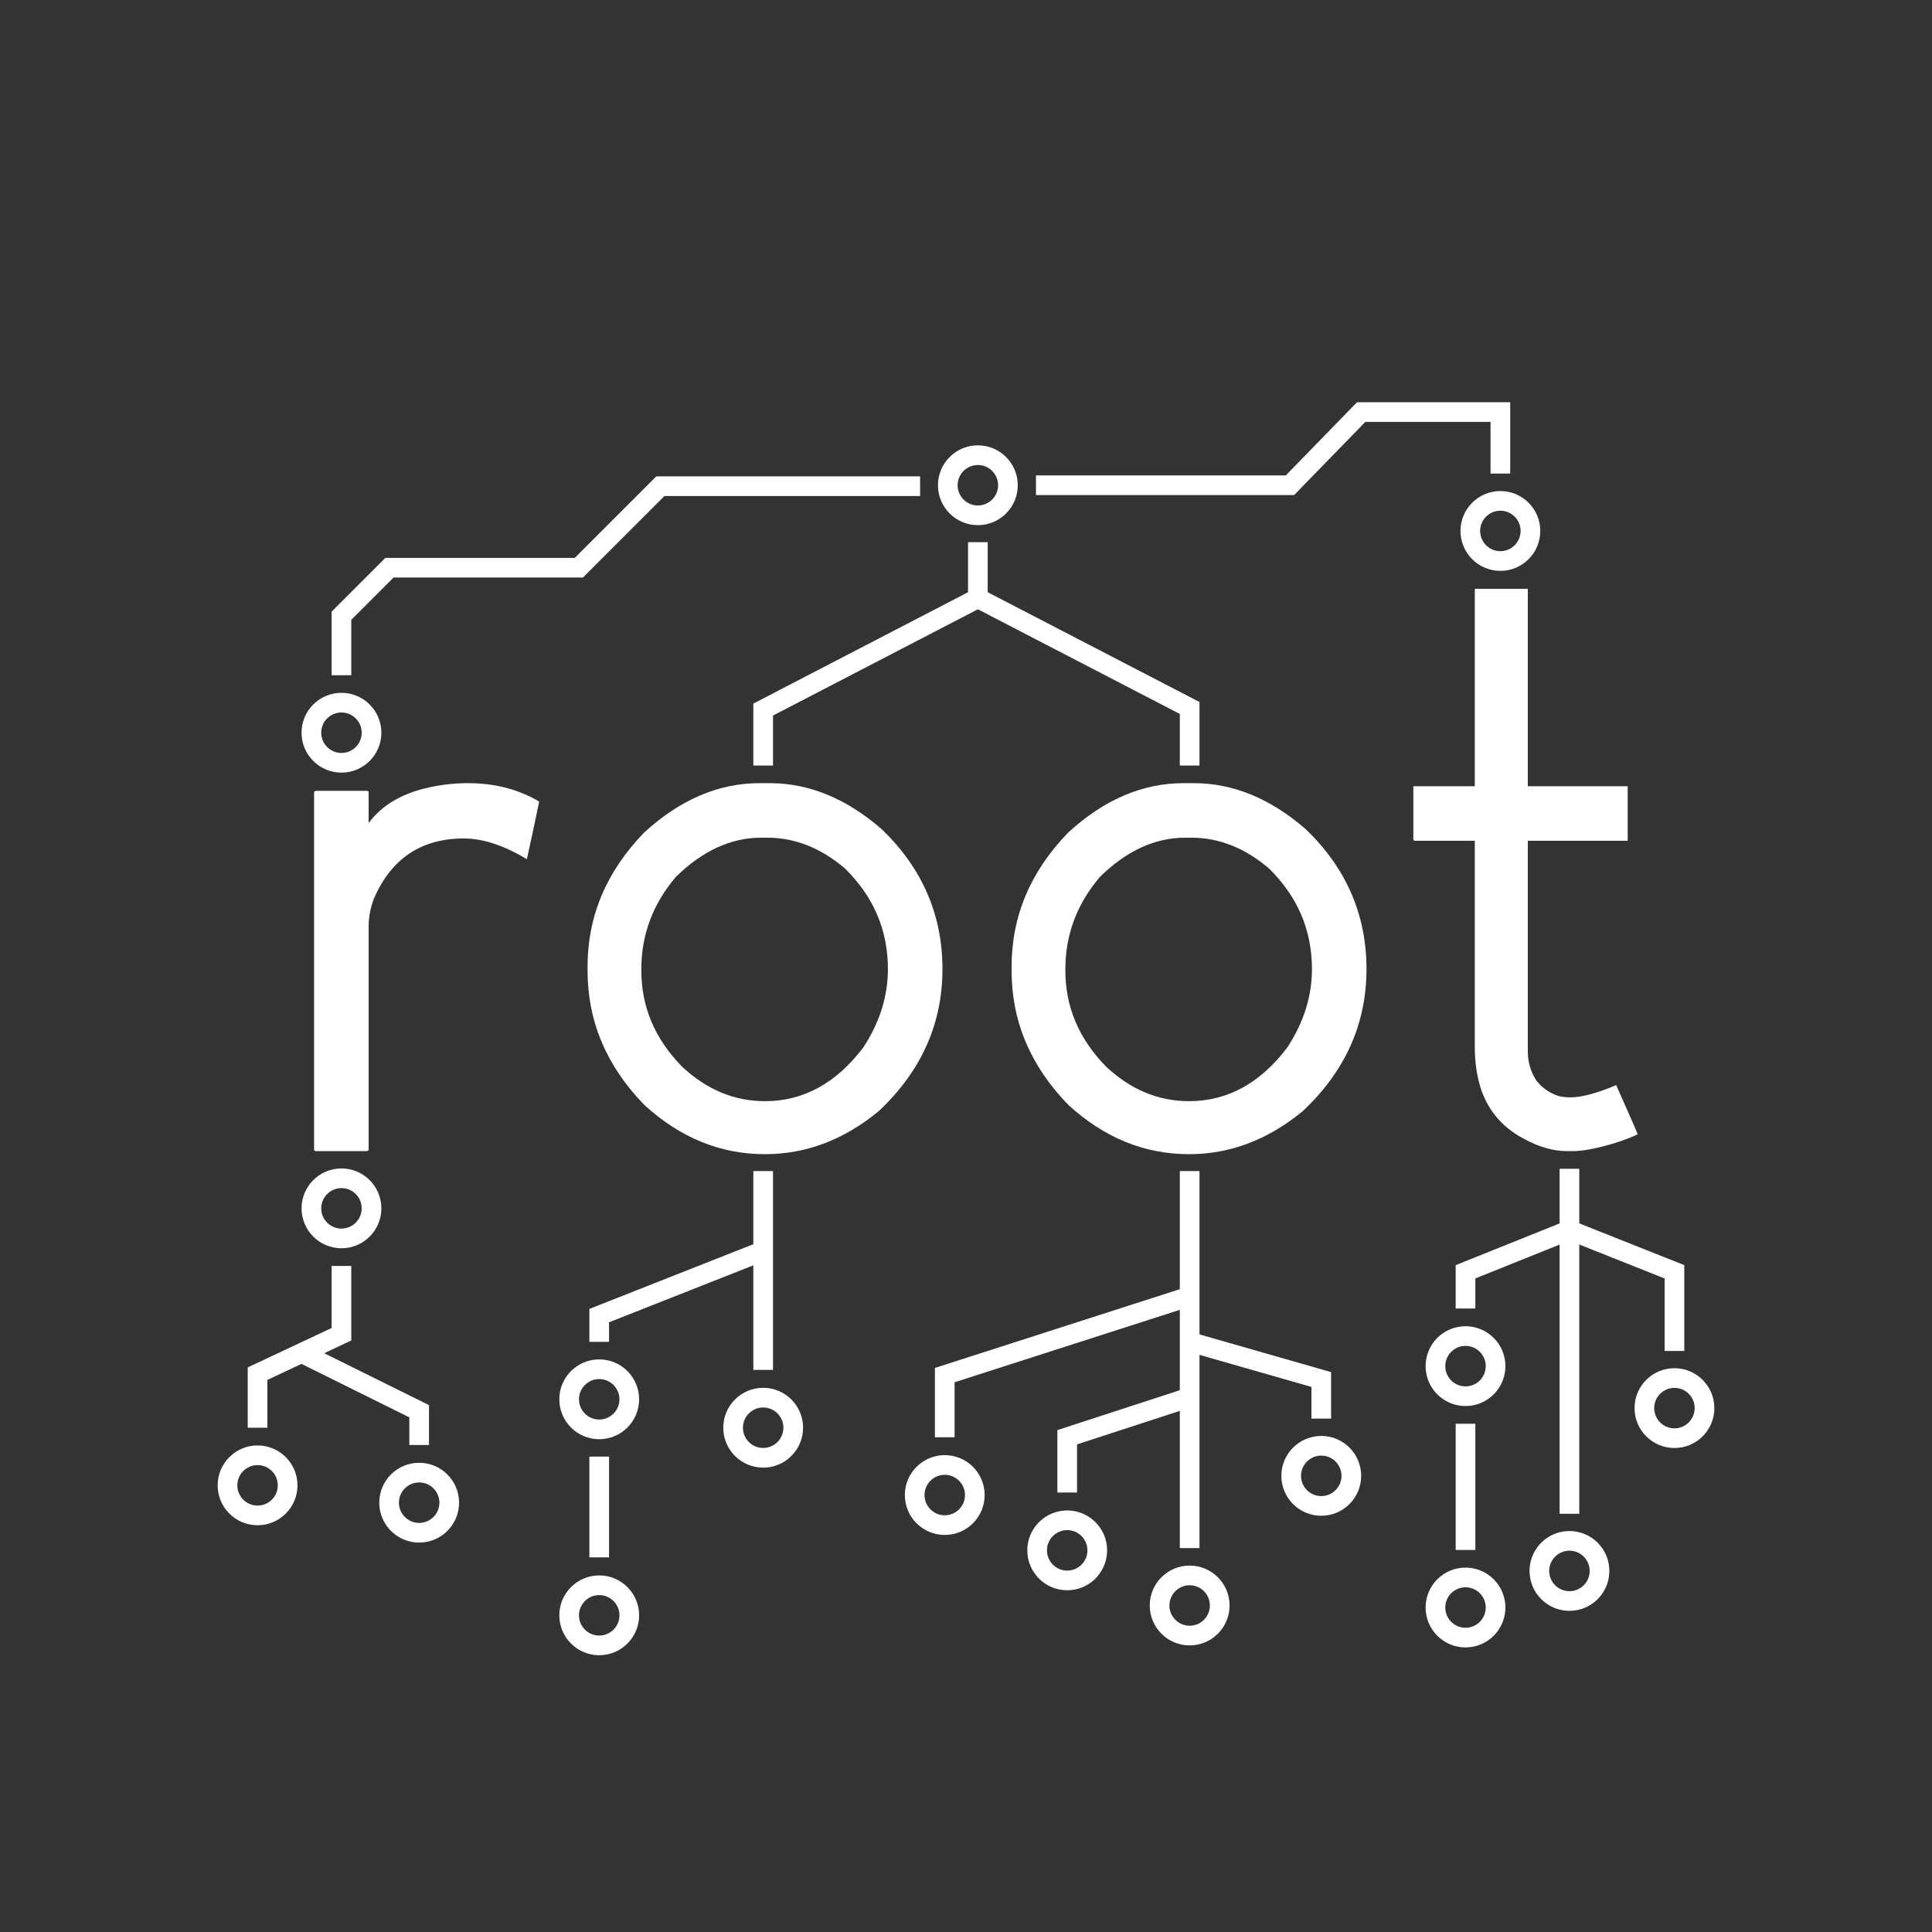 <?xml version="1.0" encoding="UTF-8"?>
<svg id="Tree_Node_Version" data-name="Tree Node Version" xmlns="http://www.w3.org/2000/svg" viewBox="0 0 5005.252 5005.252"><rect x="0" y="0" width="5005.252" height="5005.252" fill="#333333" stroke="none"/>
  <defs>
    <style>
      .cls-1 {
        fill: #fff;
        stroke-width: 0px;
      }
    </style>
  </defs>
  <g id="vectorized">
    <g>
      <g>
        <path class="cls-1" d="M1211.735,2028.918c70.318,0,132.012,15.921,185.082,47.763-6.634,33.169-17.248,82.922-31.842,149.259-59.704-35.822-114.1-53.733-163.19-53.733-110.12,0-187.736,51.743-232.845,155.23-9.287,23.881-13.931,48.426-13.931,73.635v579.126c-1.327,0-2.654.663-3.98,1.99h-133.338l-3.98-1.99v-929.388c1.327,0,2.654-.663,3.98-1.99h133.338l3.98,1.99v81.595c29.189-39.803,72.308-68.328,129.359-85.575,42.456-11.941,84.912-17.911,127.368-17.911Z"/>
        <path class="cls-1" d="M1967.982,2028.918h25.872c102.16,0,199.012,39.803,290.558,119.407,104.813,100.833,157.22,221.567,157.22,362.203,0,141.962-55.06,264.687-165.18,368.173-90.219,74.298-188.399,111.447-294.538,111.447-115.427,0-219.577-42.456-312.45-127.368-98.18-100.833-147.269-216.924-147.269-348.272v-9.951c0-131.348,49.09-247.439,147.269-348.272,92.873-84.912,192.379-127.368,298.519-127.368ZM1661.503,2510.528v3.98c0,94.199,35.159,177.121,105.477,248.766,63.684,59.704,135.328,89.556,214.933,89.556,99.506,0,184.418-46.436,254.736-139.309,42.456-65.011,63.684-132.675,63.684-202.993,0-100.833-37.149-187.735-111.447-260.706-62.357-53.07-129.358-79.605-201.003-79.605h-15.921c-78.278,0-151.913,33.832-220.904,101.496-59.704,70.318-89.556,149.923-89.556,238.815Z"/>
        <path class="cls-1" d="M3066.532,2028.918h25.872c102.16,0,199.012,39.803,290.558,119.407,104.813,100.833,157.22,221.567,157.22,362.203,0,141.962-55.06,264.687-165.18,368.173-90.219,74.298-188.399,111.447-294.538,111.447-115.427,0-219.577-42.456-312.45-127.368-98.18-100.833-147.269-216.924-147.269-348.272v-9.951c0-131.348,49.09-247.439,147.269-348.272,92.873-84.912,192.379-127.368,298.519-127.368ZM2760.053,2510.528v3.98c0,94.199,35.159,177.121,105.477,248.766,63.684,59.704,135.328,89.556,214.933,89.556,99.506,0,184.418-46.436,254.736-139.309,42.456-65.011,63.684-132.675,63.684-202.993,0-100.833-37.149-187.735-111.447-260.706-62.357-53.07-129.358-79.605-201.003-79.605h-15.921c-78.278,0-151.913,33.832-220.904,101.496-59.704,70.318-89.556,149.923-89.556,238.815Z"/>
        <path class="cls-1" d="M3820.789,1525.417h137.319v511.462h258.716v141.299h-258.716v545.294c0,27.862,7.297,53.07,21.891,75.625,14.594,18.575,33.169,31.842,55.724,39.803,10.614,2.654,20.565,3.98,29.852,3.98h3.98c25.208,0,59.704-8.624,103.487-25.872,2.654-1.327,7.297-3.317,13.931-5.97,33.169,74.298,51.743,116.754,55.724,127.368-9.287,5.307-27.862,12.604-55.724,21.891-47.763,14.594-84.912,21.891-111.447,21.891h-15.921c-35.822,0-72.971-10.614-111.447-31.842-53.07-27.862-89.556-68.991-109.457-123.388-11.941-34.495-17.911-72.308-17.911-113.437v-535.343h-157.22c0-1.327-.663-1.99-1.99-1.99v-139.309h159.21v-511.462Z"/>
      </g>
      <path class="cls-1" d="M884.62,3078.053c28.912,0,52.433,23.522,52.433,52.434s-23.521,52.433-52.433,52.433-52.433-23.521-52.433-52.433,23.522-52.434,52.433-52.434M884.62,3027.106c-57.095,0-103.38,46.285-103.38,103.381s46.285,103.38,103.38,103.38,103.38-46.285,103.38-103.38-46.285-103.381-103.38-103.381h0Z"/>
      <path class="cls-1" d="M667.253,3795.663c28.912,0,52.433,23.521,52.433,52.433s-23.522,52.434-52.433,52.434-52.433-23.522-52.433-52.434,23.521-52.433,52.433-52.433M667.253,3744.716c-57.095,0-103.38,46.285-103.38,103.38s46.285,103.381,103.38,103.381,103.38-46.285,103.38-103.381-46.285-103.38-103.38-103.38h0Z"/>
      <path class="cls-1" d="M1085.93,3840.578c28.912,0,52.433,23.522,52.433,52.434s-23.522,52.433-52.433,52.433-52.433-23.521-52.433-52.433,23.521-52.434,52.433-52.434M1085.93,3789.63c-57.095,0-103.38,46.285-103.38,103.381s46.285,103.38,103.38,103.38,103.38-46.285,103.38-103.38-46.285-103.381-103.38-103.381h0Z"/>
      <path class="cls-1" d="M1977.164,3646.381c28.912,0,52.434,23.521,52.434,52.433s-23.522,52.433-52.434,52.433-52.433-23.521-52.433-52.433,23.521-52.433,52.433-52.433M1977.164,3595.434c-57.095,0-103.38,46.285-103.38,103.38s46.285,103.38,103.38,103.38,103.381-46.285,103.381-103.38-46.285-103.38-103.381-103.38h0Z"/>
      <path class="cls-1" d="M2447.572,3820.795c28.912,0,52.434,23.522,52.434,52.434s-23.522,52.433-52.434,52.433-52.433-23.521-52.433-52.433,23.521-52.434,52.433-52.434M2447.572,3769.848c-57.095,0-103.38,46.285-103.38,103.381s46.285,103.38,103.38,103.38,103.381-46.285,103.381-103.38-46.285-103.381-103.381-103.381h0Z"/>
      <path class="cls-1" d="M3082.046,4106.92c28.912,0,52.433,23.522,52.433,52.434s-23.521,52.433-52.433,52.433-52.434-23.521-52.434-52.433,23.522-52.434,52.434-52.434M3082.046,4055.972c-57.095,0-103.381,46.285-103.381,103.381s46.285,103.38,103.381,103.38,103.38-46.285,103.38-103.38-46.285-103.381-103.38-103.381h0Z"/>
      <path class="cls-1" d="M2764.809,3964.089c28.912,0,52.433,23.522,52.433,52.434s-23.521,52.433-52.433,52.433-52.433-23.521-52.433-52.433,23.521-52.434,52.433-52.434M2764.809,3913.142c-57.095,0-103.38,46.285-103.38,103.381s46.285,103.38,103.38,103.38,103.38-46.285,103.38-103.38-46.285-103.381-103.38-103.381h0Z"/>
      <path class="cls-1" d="M3423.011,3771.053c28.912,0,52.433,23.522,52.433,52.434s-23.521,52.433-52.433,52.433-52.433-23.521-52.433-52.433,23.521-52.434,52.433-52.434M3423.011,3720.106c-57.095,0-103.38,46.285-103.38,103.381s46.285,103.38,103.38,103.38,103.38-46.285,103.38-103.38-46.285-103.381-103.38-103.381h0Z"/>
      <path class="cls-1" d="M3796.7,3486.811c28.912,0,52.434,23.521,52.434,52.433s-23.522,52.434-52.434,52.434-52.433-23.522-52.433-52.434,23.521-52.433,52.433-52.433M3796.7,3435.863c-57.095,0-103.38,46.285-103.38,103.38s46.285,103.381,103.38,103.381,103.381-46.285,103.381-103.381-46.285-103.38-103.381-103.38h0Z"/>
      <path class="cls-1" d="M3796.7,4112.174c28.912,0,52.434,23.521,52.434,52.433s-23.522,52.433-52.434,52.433-52.433-23.521-52.433-52.433,23.521-52.433,52.433-52.433M3796.7,4061.226c-57.095,0-103.38,46.285-103.38,103.38s46.285,103.38,103.38,103.38,103.381-46.285,103.381-103.38-46.285-103.38-103.381-103.38h0Z"/>
      <path class="cls-1" d="M4337.999,3595.57c28.912,0,52.433,23.521,52.433,52.433s-23.521,52.433-52.433,52.433-52.434-23.521-52.434-52.433,23.522-52.433,52.434-52.433M4337.999,3544.623c-57.095,0-103.381,46.285-103.381,103.38s46.285,103.38,103.381,103.38,103.38-46.285,103.38-103.38-46.285-103.38-103.38-103.38h0Z"/>
      <path class="cls-1" d="M4065.976,4017.421c28.912,0,52.434,23.521,52.434,52.433s-23.522,52.433-52.434,52.433-52.433-23.521-52.433-52.433,23.521-52.433,52.433-52.433M4065.976,3966.473c-57.095,0-103.38,46.285-103.38,103.38s46.285,103.38,103.38,103.38,103.381-46.285,103.381-103.38-46.285-103.38-103.381-103.38h0Z"/>
      <path class="cls-1" d="M1552.39,3572.75c28.912,0,52.433,23.521,52.433,52.433s-23.522,52.433-52.433,52.433-52.433-23.521-52.433-52.433,23.521-52.433,52.433-52.433M1552.39,3521.803c-57.095,0-103.38,46.285-103.38,103.38s46.285,103.38,103.38,103.38,103.38-46.285,103.38-103.38-46.285-103.38-103.38-103.38h0Z"/>
      <path class="cls-1" d="M1552.39,4132.402c28.912,0,52.433,23.521,52.433,52.433s-23.522,52.433-52.433,52.433-52.433-23.521-52.433-52.433,23.521-52.433,52.433-52.433M1552.39,4081.455c-57.095,0-103.38,46.285-103.38,103.38s46.285,103.38,103.38,103.38,103.38-46.285,103.38-103.38-46.285-103.38-103.38-103.38h0Z"/>
      <polygon class="cls-1" points="692.726 3698.814 641.779 3698.814 641.779 3542.543 859.146 3440.423 859.146 3279.77 910.093 3279.77 910.093 3472.776 692.726 3574.896 692.726 3698.814"/>
      <polygon class="cls-1" points="1111.403 3743.582 1060.456 3743.582 1060.456 3671.909 769.932 3527.995 792.547 3482.341 1111.403 3640.293 1111.403 3743.582"/>
      <rect class="cls-1" x="1951.69" y="3033.9" width="50.947" height="515.115"/>
      <rect class="cls-1" x="3056.573" y="3033.9" width="50.947" height="976.723"/>
      <polygon class="cls-1" points="3822.174 3390.013 3771.227 3390.013 3771.227 3277.634 4040.502 3169.464 4040.502 3027.91 4091.449 3027.91 4091.449 3203.903 3822.174 3312.073 3822.174 3390.013"/>
      <polygon class="cls-1" points="1577.864 3476.262 1526.917 3476.262 1526.917 3391.001 1967.811 3216.967 1986.517 3264.355 1577.864 3425.663 1577.864 3476.262"/>
      <rect class="cls-1" x="1526.917" y="3773.644" width="50.947" height="261.033"/>
      <polygon class="cls-1" points="2473.046 3723.47 2422.099 3723.47 2422.099 3543.903 3074.248 3334.21 3089.844 3382.713 2473.046 3581.038 2473.046 3723.47"/>
      <polygon class="cls-1" points="3448.485 3675.126 3397.537 3675.126 3397.537 3593.152 3075.03 3500.75 3089.063 3451.773 3448.485 3554.752 3448.485 3675.126"/>
      <polygon class="cls-1" points="2790.282 3866.761 2739.335 3866.761 2739.335 3704.978 3074.154 3595.87 3089.939 3644.309 2790.282 3741.961 2790.282 3866.761"/>
      <polygon class="cls-1" points="4363.473 3499.923 4312.525 3499.923 4312.525 3312.138 4056.562 3210.354 4075.389 3163.013 4363.473 3277.569 4363.473 3499.923"/>
      <rect class="cls-1" x="3771.227" y="3688.56" width="50.947" height="326.979"/>
      <rect class="cls-1" x="4040.502" y="3186.684" width="50.947" height="735.089"/>
      <path class="cls-1" d="M2533.365,1204.706c28.912,0,52.433,23.521,52.433,52.433s-23.521,52.433-52.433,52.433-52.433-23.522-52.433-52.433,23.521-52.433,52.433-52.433M2533.365,1153.759c-57.095,0-103.38,46.285-103.38,103.38s46.285,103.38,103.38,103.38,103.38-46.285,103.38-103.38-46.285-103.38-103.38-103.38h0Z"/>
      <path class="cls-1" d="M884.62,1845.841c28.912,0,52.433,23.521,52.433,52.433s-23.521,52.433-52.433,52.433-52.433-23.521-52.433-52.433,23.522-52.433,52.433-52.433M884.62,1794.894c-57.095,0-103.38,46.285-103.38,103.38s46.285,103.38,103.38,103.38,103.38-46.285,103.38-103.38-46.285-103.38-103.38-103.38h0Z"/>
      <path class="cls-1" d="M3887.028,1323.126c28.912,0,52.433,23.522,52.433,52.433s-23.521,52.433-52.433,52.433-52.433-23.521-52.433-52.433,23.521-52.433,52.433-52.433M3887.028,1272.179c-57.095,0-103.38,46.285-103.38,103.38s46.285,103.38,103.38,103.38,103.38-46.285,103.38-103.38-46.285-103.38-103.38-103.38h0Z"/>
      <polygon class="cls-1" points="2002.638 1983.222 1951.69 1983.222 1951.69 1822.797 2507.891 1534.287 2507.891 1404.712 2558.838 1404.712 2558.838 1565.254 2002.638 1853.764 2002.638 1983.222"/>
      <polygon class="cls-1" points="3107.52 1983.222 3056.573 1983.222 3056.573 1849.648 2521.643 1572.387 2545.087 1527.154 3107.52 1818.67 3107.52 1983.222"/>
      <polygon class="cls-1" points="3352.632 1282.613 2683.876 1282.613 2683.876 1231.666 3331.122 1231.666 3515.636 1042.073 3912.502 1042.073 3912.502 1226.914 3861.555 1226.914 3861.555 1093.02 3537.146 1093.02 3352.632 1282.613"/>
      <polygon class="cls-1" points="910.093 1749.362 859.146 1749.362 859.146 1584.556 998.374 1445.329 1489.06 1445.329 1700.305 1234.084 2383.707 1234.084 2383.707 1285.032 1721.407 1285.032 1510.163 1496.276 1019.477 1496.276 910.093 1605.66 910.093 1749.362"/>
    </g>
  </g>
</svg>